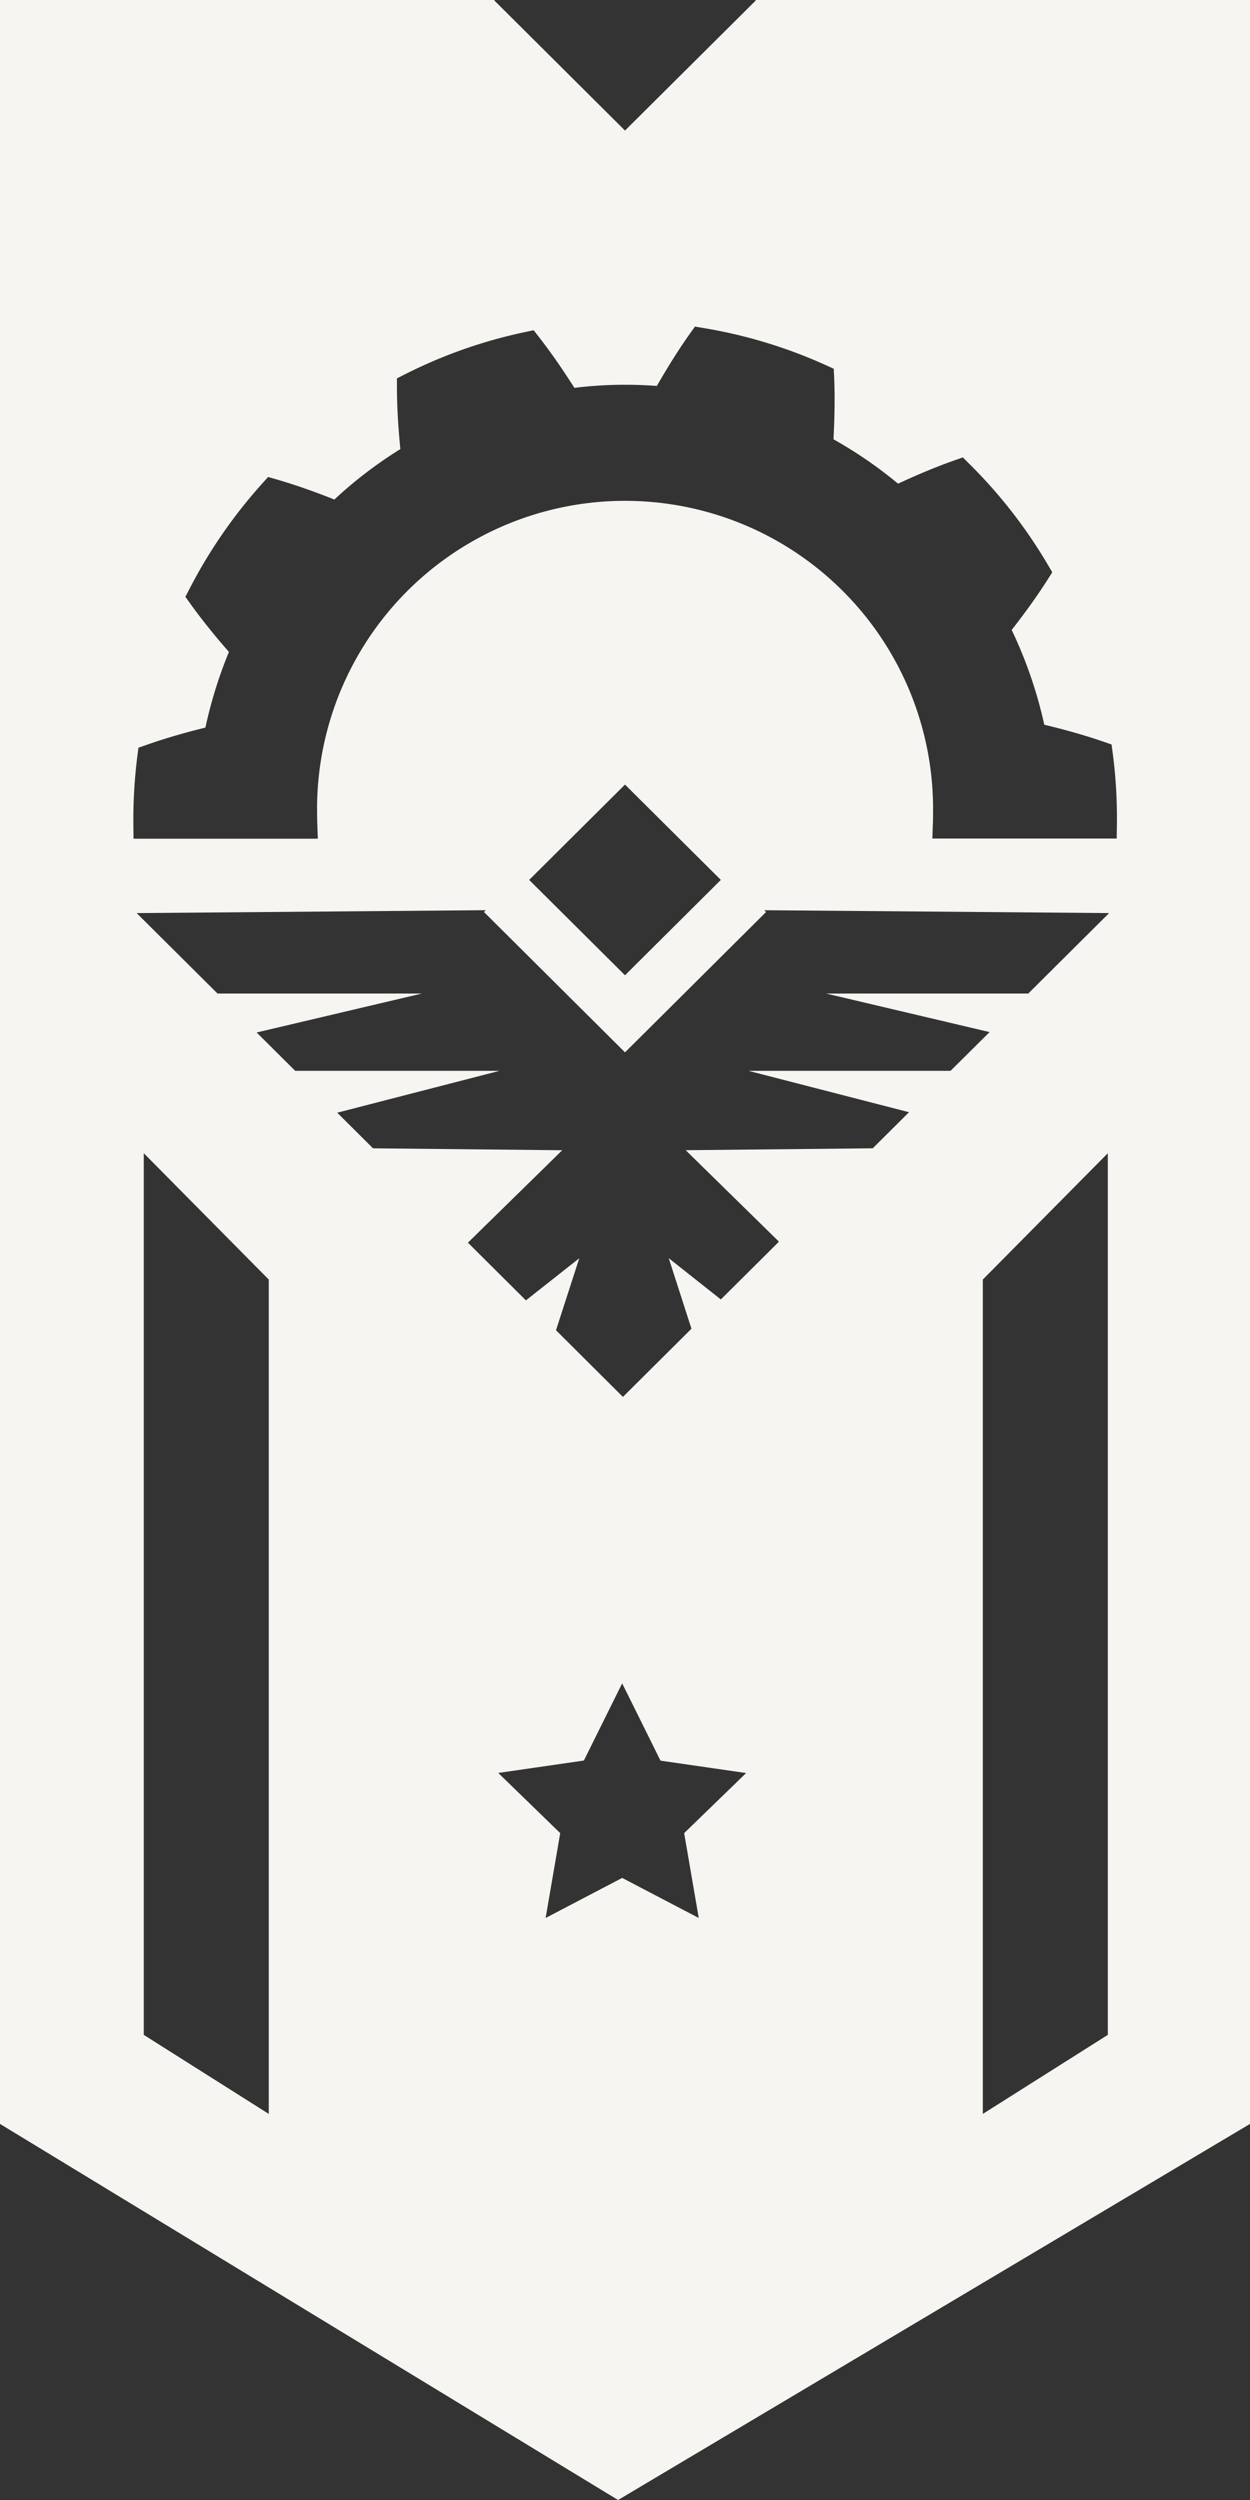 <svg xmlns="http://www.w3.org/2000/svg" xmlns:xlink="http://www.w3.org/1999/xlink" width="60" height="120" viewBox="0 0 60 120">
  <rect x="0" y="0" width="60" height="120" fill="#333333" stroke="none"/>
  <defs>
    <clipPath id="clip-path">
      <path id="Clip_2" data-name="Clip 2" d="M0,0H60V120H0Z" fill="none"/>
    </clipPath>
  </defs>
  <g id="Jora_Logo" data-name="Jora Logo" clip-path="url(#clip-path)">
    <path id="Fill_1" data-name="Fill 1" d="M29.667,120h0L0,101.948V0H23.747l-.021.021L30,6.267,36.279.021,36.258,0H60V101.948L29.668,120ZM53.175,55.355l-6,6.063v40.05l6-3.794Zm-46.274,0V97.674l6,3.794V61.419ZM29.864,90.14h0l3.676,1.923-.7-4.073,2.974-2.884-4.11-.595L29.864,80.8l-1.838,3.706-4.11.595L26.89,87.99l-.7,4.073,3.675-1.923ZM27.806,60.394v0l-1.118,3.458,3.212,3.2,3.29-3.273L32.1,60.394,34.6,62.374,37.39,59.6,32.913,55.21l8.979-.092,1.74-1.732L35.926,51.4h9.7L47.5,49.54l-7.844-1.85h9.7l3.881-3.862L36.686,43.69l.086.086-1.444,1.437-3.882,3.863L30,50.513l-1.444-1.437-3.882-3.863-1.444-1.437.088-.087-16.759.139,3.882,3.862h9.805l-7.927,1.869,1.85,1.841h9.805l-3.835.99-3.952,1.019,1.718,1.71,9.082.093L22.46,59.648l2.784,2.77L27.8,60.4ZM30,37.66l-4.6,4.576L30,46.813l4.6-4.577ZM12.874,22.889l-.286.319a23.985,23.985,0,0,0-3.5,5.073l-.189.368.241.336c.511.713,1.133,1.49,1.849,2.308A21.122,21.122,0,0,0,9.86,34.924c-1.047.258-1.994.536-2.816.827l-.4.139-.052.415a24.206,24.206,0,0,0-.19,3.282l.007.671,8.846,0-.024-.7c-.005-.165-.01-.343-.01-.523a14.784,14.784,0,1,1,29.565,0c0,.155,0,.323-.009.515l-.024.7,8.849,0,.009-.671a24,24,0,0,0-.2-3.429l-.055-.415-.4-.138c-.825-.285-1.777-.558-2.83-.81a21.077,21.077,0,0,0-1.565-4.549c.669-.856,1.25-1.67,1.727-2.42l.221-.349-.21-.356a23.724,23.724,0,0,0-3.783-4.858l-.3-.3-.4.142c-.817.286-1.728.663-2.709,1.119a20.739,20.739,0,0,0-3.1-2.13c.058-1.082.07-2.081.033-2.969L40.02,17.7l-.382-.173a23.53,23.53,0,0,0-5.86-1.78l-.422-.07-.247.348c-.509.717-1.04,1.557-1.579,2.5-.5-.037-1.01-.057-1.516-.057a20.374,20.374,0,0,0-2.444.148c-.582-.918-1.151-1.734-1.692-2.428l-.262-.337-.419.089a23.472,23.472,0,0,0-5.771,2.033l-.373.189v.417c0,.888.057,1.889.164,2.977a20.539,20.539,0,0,0-3.168,2.422c-1-.4-1.93-.722-2.765-.963l-.412-.12Z" fill="#f6f5f1"/>
  </g>
</svg>
